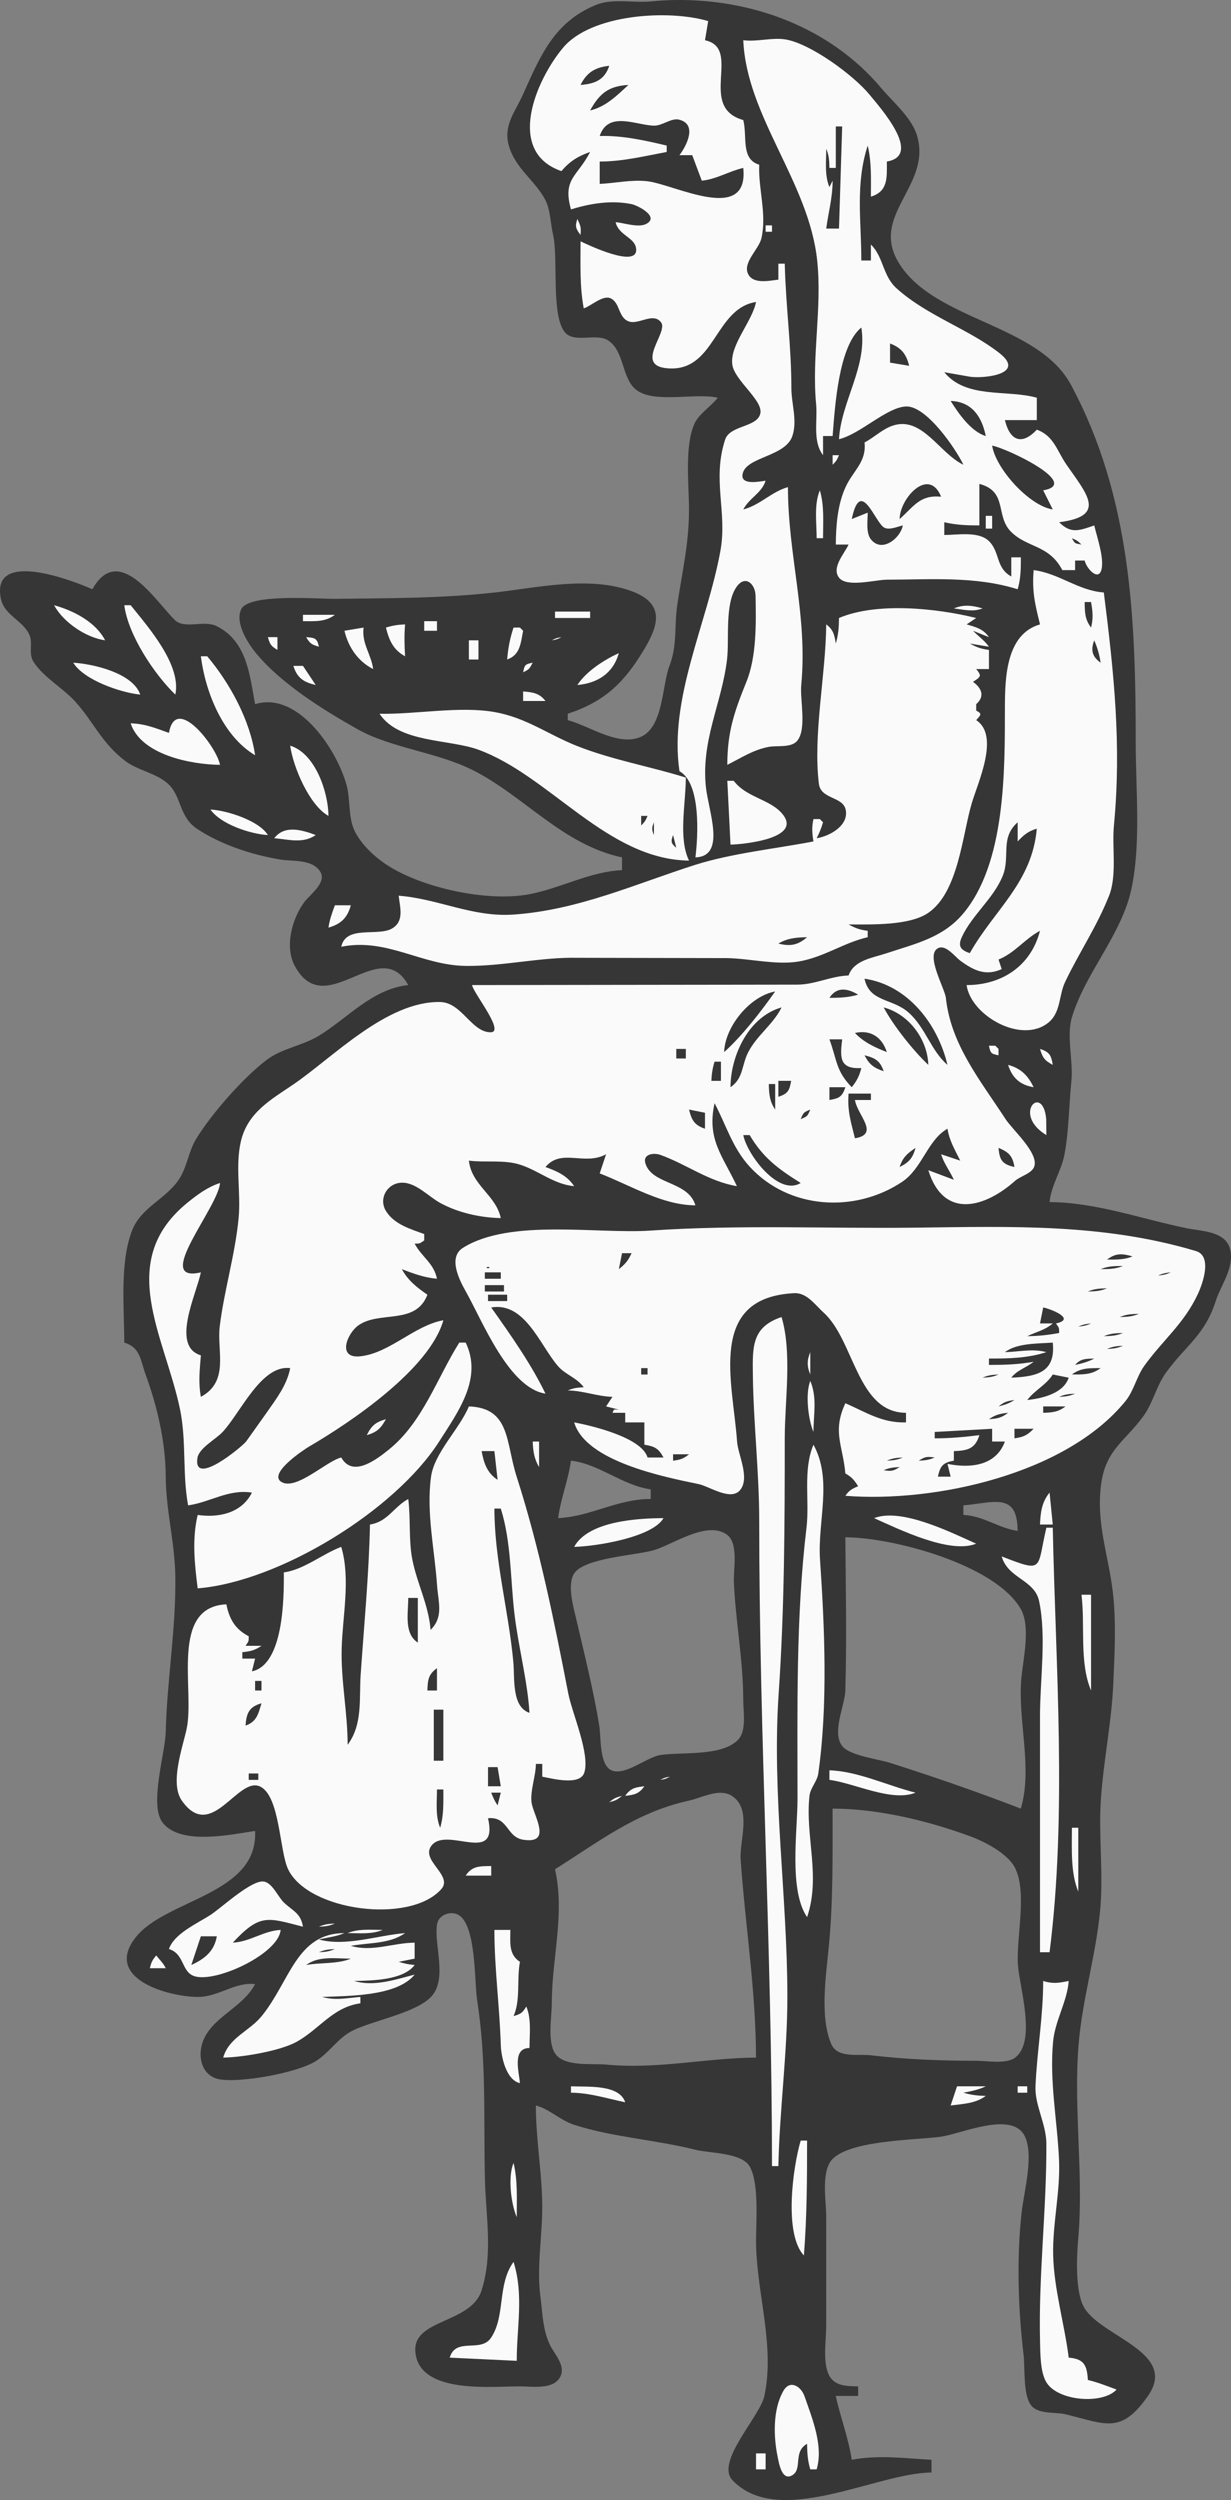 <?xml version="1.0" encoding="UTF-8" standalone="no"?>
<svg
   xmlns:dc="http://purl.org/dc/elements/1.1/"
   xmlns:cc="http://creativecommons.org/ns#"
   xmlns:rdf="http://www.w3.org/1999/02/22-rdf-syntax-ns#"
   xmlns:svg="http://www.w3.org/2000/svg"
   xmlns="http://www.w3.org/2000/svg"
   xmlns:sodipodi="http://sodipodi.sourceforge.net/DTD/sodipodi-0.dtd"
   xmlns:inkscape="http://www.inkscape.org/namespaces/inkscape"
   width="385.817"
   height="783.222"
   id="svg2"
   version="1.1"
   inkscape:version="0.48.4 r9939"
   sodipodi:docname="pythia.svg">
  <rect width="100%" height="100%" fill="#808080" stroke="none"/>
  <defs
     id="defs124" />
  <sodipodi:namedview
     pagecolor="#ffffff"
     bordercolor="#666666"
     borderopacity="1"
     objecttolerance="10"
     gridtolerance="10"
     guidetolerance="10"
     inkscape:pageopacity="0"
     inkscape:pageshadow="2"
     inkscape:window-width="1871"
     inkscape:window-height="1056"
     id="namedview122"
     showgrid="false"
     inkscape:zoom="1.8383642"
     inkscape:cx="402.93116"
     inkscape:cy="323.33496"
     inkscape:window-x="49"
     inkscape:window-y="24"
     inkscape:window-maximized="1"
     inkscape:current-layer="svg2" />
  <path
     style="fill:#363636;stroke:none"
     d="m 211.474,0.011 c -2.511,0.039 -5.033,0.2 -7.531,0.438 -5.415,0.516 -11.864,-1.023 -17,1.031 -13.363,5.346 -17.719,16.345 -23.031,28.125 -2.439,5.409 -6.223,9.656 -4.438,16 2.042,7.255 8.206,10.851 11.438,17.031 1.593,3.047 1.657,7.597 2.438,10.969 1.678,7.256 -0.687,24.962 3.625,30.406 2.927,3.696 9.84,0.208 13.594,2.625 5.171,3.328 4.207,11.668 8.688,15.375 5.531,4.575 18.741,0.94 25.688,2.594 -2.147,2.802 -5.979,5.064 -7.375,8.312 -3.046,7.093 -1.625,19.035 -1.625,26.688 0,10.967 -2.168,19.502 -3.688,30 -0.965,6.669 0.056,12.545 -2.438,19 -2.356,6.1 -1.849,19.151 -9,22.25 -7.11,3.081 -16.176,-3.505 -22.875,-5.25 l 0,-2 c 11.672,-3.838 17.724,-9.838 23.844,-20 4.506,-7.482 6.884,-14.466 -3.844,-18.406 -13.004,-4.776 -28.898,-1.228 -42,0.312 -16.652,1.956 -34.252,1.895 -51,2.094 -5.192,0.062 -27.043,-1.794 -29.375,3.312 -1.95,4.269 2.088,10.568 4.656,13.688 7.87,9.561 20.984,17.737 31.719,23.781 10.845,6.106 25.109,7.181 36.594,13.062 15.981,8.183 27.864,23.194 46.406,27.156 l 0,4 c -9.948,0.428 -19.193,5.65 -29,7.531 -13.064,2.506 -33.778,-1.888 -45,-9.375 -3.706,-2.473 -7.6,-6.153 -9.656,-10.156 -2.309,-4.495 -1.347,-10.169 -2.75,-14.969 -3.437,-11.751 -15.544,-29.093 -28.594,-25.031 -1.685,-9.069 -2.506,-19.697 -12.031,-24.438 -4.105,-2.044 -10.002,1.093 -13.125,-1.938 -5.915,-5.739 -17.521,-24.46 -25.844,-9.625 -5.867,-2.612 -31.951,-12.799 -28.656,3 1.065,5.107 6.679,6.686 8.813,11.031 1.414,2.878 -0.401,5.979 1.469,8.812 3.235,4.903 9.179,8.085 13.094,12.438 5.708,6.344 7.997,12.572 15.312,18.312 4.032,3.164 9.788,3.911 13.531,7.219 4.545,4.016 3.413,10.46 9.438,14.375 7.598,4.938 17.119,8.048 26,9.5 3.888,0.636 9.849,-0.183 12.375,3.719 2.239,3.459 -3.135,7.186 -4.937,9.594 -3.863,5.161 -6.234,14.01 -3,20 9.647,17.871 26.599,-10.166 35.562,6 -11.304,1.22 -18.847,10.289 -28,15.875 -5.22,3.186 -11.611,3.901 -16.531,7.688 -7.392,5.688 -16.985,16.622 -21.875,24.531 -2.484,4.02 -2.899,8.979 -5.469,12.812 -4.167,6.218 -11.9,8.716 -14.719,16.094 -3.861,10.104 -2.406,24.289 -2.406,35 5.076,1.54 5.038,5.486 6.688,10 3.691,10.105 6.256,21.179 6.312,32 0.055,10.538 2.824,20.527 3,31 0.276,16.44 -2.596,32.522 -3,49 -0.163,6.656 -5.265,22.88 -0.969,28.406 5.636,7.252 21.692,3.664 28.969,2.594 1.031,19.961 -27.871,21.313 -37.375,33.281 -10.369,13.056 10.361,18.694 19.375,18.719 6.665,0.019 11.712,-4.798 18,-4 -3.831,7.365 -13.53,10.289 -16.375,18 -1.806,4.899 -0.212,10.956 5.406,11.844 6.755,1.068 24.082,-2.05 29.938,-5.688 4.574,-2.843 7.023,-7.51 12.094,-9.844 6.508,-2.995 18.508,-5.232 23.625,-9.875 6.043,-5.484 1.196,-16.742 2.375,-23.312 0.509,-2.839 4.185,-4.189 6.625,-2.844 5.681,3.132 5.008,20.973 5.906,26.719 2.97,19.007 2.002,36.973 2.438,56 0.268,11.706 2.611,23.486 -1.062,35 -3.293,10.322 -21.445,8.875 -20.75,19 0.928,13.532 23.667,11 32.781,11 3.825,0 10.72,1.187 12.719,-3.156 1.615,-3.509 -1.911,-6.901 -3.312,-9.844 -2.288,-4.807 -2.291,-9.839 -2.969,-15 -1.266,-9.639 0.677,-19.321 0.562,-29 -0.123,-10.367 -2,-20.569 -2,-31 4.453,1.237 7.593,4.633 12,6.062 11.895,3.857 25.665,4.715 38,7.812 4.57,1.148 14.8,0.842 17.156,5.469 2.992,5.875 1.71,18.043 1.875,24.656 0.382,15.377 5.875,31.596 2.594,47 -1.379,6.478 -15.465,20.666 -10,26.406 14.511,15.241 45.138,-2.358 62.375,-2.406 l 0,-4 c -8.601,-0.44 -16.289,-1.594 -25,0 -1.01,-6.868 -3.565,-13.283 -5,-20 l 7,0 0,-3 c -3.699,-0.044 -7.75,-0.04 -9.375,-4.062 -1.702,-4.215 -0.625,-10.46 -0.625,-14.938 l 0,-34 c 0,-4.912 -1.399,-12.502 1.031,-16.938 4,-7.305 27.208,-7.165 34.969,-8.281 6.281,-0.904 21.671,-7.884 25.969,-0.625 3.346,5.65 0.077,17.632 -0.656,23.844 -1.687,14.302 -1.176,30.739 0.531,45 0.508,4.248 -0.194,12.12 2.188,15.688 2.143,3.211 7.649,2.265 10.969,3.062 12.511,3.003 17.323,6.439 25.844,-5.75 9.469,-13.547 -14.079,-18.334 -19.812,-27.375 -3.064,-4.83 -2.55,-16.079 -2.062,-21.625 1.791,-20.406 -1.51,-40.659 0.125,-61 1.132,-14.083 5.403,-27.896 6.75,-42 1.108,-11.592 -0.546,-23.386 0.25,-35 0.823,-12.022 3.35,-24.125 3.875,-36 0.412,-9.343 0.97,-19.715 -0.156,-29 -1.42,-11.701 -5.355,-21.755 -3.594,-34 1.516,-10.542 7.544,-13.174 13.219,-21 3.038,-4.189 4.018,-9.422 7.156,-13.719 6.253,-8.56 12.032,-11.568 15.469,-22.25 1.632,-5.073 5.807,-10.337 4.594,-16 -1.28,-5.972 -8.899,-5.876 -13.656,-6.844 -14.065,-2.863 -28.542,-8.148 -43,-8.188 0.544,-5.425 3.7,-9.741 4.688,-15 1.363,-7.252 1.416,-15.596 2.156,-23 0.634,-6.338 -1.639,-13.983 0.188,-20 4.211,-13.866 15.503,-25.705 18.594,-40 3.079,-14.246 1.375,-31.424 1.375,-46 0,-38.763 -1.439,-76.871 -20.25,-111.969 -10.308,-19.232 -42.584,-20.032 -53.875,-38.063 -9.481,-15.14 10.2,-24.251 5.625,-39.969 -1.668,-5.732 -7.509,-10.549 -11.25,-15 C 260.208,8.589 235.751,-0.365 211.474,0.011 z M 178.943,457.605 c 8.732,0.967 15.975,7.672 25,9 l 0,3 c -10.582,0 -18.801,5.527 -29,6 0.795,-6.153 3.171,-11.876 4,-18 z m 132.438,12.938 c 4.521,-0.169 7.535,1.293 7.562,9.062 -6.033,-0.857 -10.625,-4.708 -17,-5 l 0,-3 c 3.461,-0.283 6.725,-0.961 9.438,-1.062 z m -88.844,8.844 c 0.395,-0.019 0.773,-0.022 1.156,0 1.415,0.082 2.752,0.467 3.938,1.25 3.986,2.633 2.198,10.911 2.375,14.969 0.542,12.357 2.933,24.602 2.938,37 0.001,3.566 1.114,9.585 -1.594,12.406 -5.132,5.345 -17.721,3.783 -24.406,4.812 -4.256,0.656 -11.46,6.925 -15.562,4.656 -3.565,-1.971 -2.987,-10.356 -3.562,-13.875 -1.802,-11.025 -4.604,-22.119 -7.125,-33 -0.889,-3.837 -3.077,-11.118 -0.719,-14.688 3.242,-4.91 19.349,-5.625 24.969,-7.281 4.548,-1.339 11.669,-5.969 17.594,-6.25 z m 42.406,2.219 c 14.985,0.043 46.965,8.556 54.969,22.438 3.167,5.493 0.787,15.591 0.219,21.562 -1.269,13.328 3.623,28.11 -0.188,41 -13.711,-5.272 -26.814,-9.816 -41,-14.344 -3.643,-1.163 -12.619,-2.225 -14.969,-5.25 -3.376,-4.345 0.827,-12.584 0.969,-17.406 0.472,-16.11 0.133,-31.956 0,-48 z m -39.594,80.062 c 1.448,-0.07 2.838,0.168 4.062,0.969 6.347,4.151 2.3,14.028 2.719,19.969 1.459,20.641 4.812,41.402 4.812,62 -15.91,0.133 -30.809,3.735 -47,2.188 -4.417,-0.422 -13.108,0.815 -15.969,-3.5 -2.474,-3.731 -1.033,-11.392 -1.031,-15.688 0.005,-14.172 4.189,-28.049 1,-42 13.914,-8.704 25.381,-17.857 42,-21.5 2.732,-0.599 6.22,-2.283 9.406,-2.438 z m 35.594,4.938 c 14.036,0 29.763,3.759 43,8.625 4.579,1.683 11.816,5.352 14.156,9.906 3.949,7.686 0.351,21.921 0.938,30.469 0.469,6.857 5.848,23.786 -0.812,28.969 -2.804,2.183 -8.943,1.031 -12.281,1.031 -11.084,0 -21.996,-0.42 -33,-1.719 -3.872,-0.456 -10.434,0.988 -12.375,-3.438 -3.735,-8.518 -1.632,-21.907 -0.781,-30.844 1.362,-14.3 1.156,-28.631 1.156,-43 z"
     id="path6"
     inkscape:connector-curvature="0" />
  <path
     style="fill:#fafafa;stroke:none"
     d="m 221.955,6.608 -1,6 c 11.843,2.528 -2.516,20.959 12,25 1.333,5.215 -0.886,12.196 5,14 -0.334,7.555 2.418,15.376 0.697,23 -0.75,3.321 -5.534,7.309 -4.366,10.771 1.296,3.843 6.748,2.572 9.669,2.229 l 0,-5 2,0 c 0.304,13.008 2.079,25.867 2.079,39 0,4.917 1.902,9.993 0.349,14.871 -2.14,6.722 -14.722,6.546 -15.658,12.11 -0.602,3.577 5.471,2.221 7.23,2.019 -1.276,3.957 -5.091,5.342 -7,9 5.314,-1.387 8.814,-5.548 14,-7 0,21.395 6.233,40.321 4.17,62 -0.431,4.53 1.742,13.684 -1.198,17.397 -1.891,2.388 -6.314,1.476 -8.972,1.978 -4.975,0.94 -8.617,3.448 -13,5.625 0.001,-10.361 2.219,-16.707 5.985,-26.001 3.227,-7.965 3.032,-18.399 2.867,-26.984 -0.07,-3.616 -3.168,-6.647 -5.914,-2.823 -3.817,5.313 -2.272,16.461 -3.028,22.808 -1.645,13.819 -8.185,25.251 -6.621,40 0.798,7.518 6.441,21.68 -3.289,22 0.87,-6.892 1.724,-23.292 -5,-27 -3.355,-22.816 8.664,-46.154 12.83,-69 2.226,-12.205 -2.637,-22.163 1.473,-34.853 1.508,-4.656 10.251,-3.792 11.067,-8.335 0.734,-4.084 -8.047,-10.221 -8.791,-15.098 -0.936,-6.144 6.236,-13.565 7.421,-19.714 -13.14,2.033 -12.735,22.198 -27.942,20.762 -10.287,-0.971 0.545,-11.238 -1.81,-14.365 -2.449,-3.254 -6.919,0.731 -10.02,-0.269 -3.402,-1.097 -2.776,-5.683 -5.654,-7.207 -2.5,-1.325 -6.172,2.319 -8.574,3.079 -1.292,-6.961 -1,-13.945 -1,-21 1.758,0.828 18.645,9.025 17.37,1.999 -0.598,-3.292 -5.488,-3.954 -6.37,-7.999 2.693,0.218 7.131,1.843 9.623,0.522 4.227,-2.241 -2.716,-5.784 -4.624,-6.178 -6.313,-1.304 -12.981,-0.222 -18.999,1.656 -2.715,-9.684 2.014,-10.215 6,-18 -3.848,1.348 -6.343,2.891 -9,6 -17.448,-6.031 -8.166,-28.273 0.542,-38.675 8.778,-10.486 32.915,-12.033 45.458,-8.325 m 56,44 c -0.004,5.004 0.465,9.341 -5,11 0,-5.4 0.258,-10.718 -1,-16 -3.917,12.069 -2,23.512 -2,36 l 3,0 0,-5 c 4.003,3.905 3.631,9.761 8.055,13.74 9.566,8.605 22.602,12.715 32.242,20.283 8.55,6.713 -5.199,8.027 -9.297,7.387 l -8,-1.41 c 6.86,8.437 19.718,5.371 29,8 l 0,7 -10,0 c 1.561,6.535 5.352,7.999 10,3 5.373,1.952 6.276,6.601 9.326,11 6.363,9.179 12.781,16.079 -2.326,18 3.694,3.749 6.417,2.576 11,1 0.872,3.65 2.784,9.165 2.424,12.851 -0.526,5.381 -4.836,0.841 -5.424,-1.851 l -3,0 0,3 -4,0 c -4.201,-8.013 -11.027,-6.929 -16.106,-12.036 -4.945,-4.972 -0.946,-12.633 -9.894,-14.964 l 0,13 c -3.786,-0.003 -7.306,-0.121 -11,-1 l 0,4 c 4.111,0 10.742,-1.254 13.968,1.893 3.587,3.501 2.063,8.352 7.032,11.107 l 0,-6 3,0 c -0.002,3.486 -0.01,6.65 -1,10 -13.32,-4.165 -27.178,-3.022 -41,-3 -3.539,0.006 -12.526,2.517 -14.968,-0.6 -2.487,-3.177 1.693,-7.588 2.968,-10.4 l -4,0 c 0.049,-5.961 0.539,-12.518 3.059,-18 2.393,-5.208 6.616,-7.877 5.941,-14 3.123,-1.58 5.582,-4.228 9.005,-5.312 9.122,-2.888 14.487,8.747 21.995,12.312 -2.432,-5.05 -11.628,-18.575 -18.039,-18.263 -6.071,0.295 -14.155,8.566 -20.961,10.263 0.635,-11.764 8.995,-22.862 7,-35 -7.149,5.813 -8.282,24.904 -9,34 l -3,0 0,6 c -3.345,-4.415 -1.666,-10.709 -2.17,-16 -1.429,-15.014 1.92,-30.081 0.335,-45 -2.611,-24.579 -22.12,-45.031 -23.165,-69 4.395,0.543 8.85,-0.883 13,-0.282 7.88,1.142 21.583,11.259 26.545,17.301 3.362,4.094 16.769,19.091 5.455,20.981 z"
     id="path8"
     inkscape:connector-curvature="0" />
  <path
     style="fill:#363636;stroke:none"
     d="m 190.955,20.608 c -1.44,4.422 -4.544,5.676 -9,6 1.987,-3.987 4.613,-5.513 9,-6 m 6,6 c -3.646,3.374 -7.084,6.822 -12,8 2.923,-5.334 5.837,-7.679 12,-8 m 16,22 4,0 3,8 c 4.696,-0.484 8.47,-2.964 13,-4 1.817,17.714 -21.446,5.205 -30,4.184 -5.05,-0.602 -9.98,0.6 -15,0.816 l 0,-7 c 7.168,-0.005 13.97,-1.69 21,-3 l 0,-2 c -6.794,-1.618 -14.037,-3.221 -21,-3 2.652,-7.992 11.448,-3.353 17.035,-3.241 2.611,0.053 5.38,-2.485 7.835,-1.886 5.969,1.458 2.174,8.475 0.13,11.127 m 51,-9 -1,32 -4,0 c 0.685,-5.18 1.999,-9.644 2,-15 l -1,2 c -1.552,-3.697 -1,-8.017 -1,-12 0.874,2.052 0.953,3.747 1,6 l 2,0 0,-13 2,0 z"
     id="path10"
     inkscape:connector-curvature="0" />
  <path
     style="fill:#fafafa;stroke:none"
     d="m 180.955,68.608 c 1.056,2.242 1.181,2.577 1,5 -1.475,-1.935 -1.791,-2.693 -1,-5 m 61,2 0,2 -2,0 0,-2 2,0 z"
     id="path12"
     inkscape:connector-curvature="0" />
  <path
     style="fill:#363636;stroke:none"
     d="m 284.955,114.608 -6,-1 0,-6 c 3.57,1.354 5.075,3.318 6,7 m 24,22 c -4.569,-1.374 -8.504,-6.986 -11,-11 6.544,0.217 9.765,4.804 11,11 m 18,17 3,6 c -7.442,-1.158 -17.893,-12.828 -19,-20 4.422,0.764 28.174,11.962 16,14 z"
     id="path14"
     inkscape:connector-curvature="0" />
  <path
     style="fill:#fafafa;stroke:none"
     d="m 262.955,142.608 c -0.684,1.58 -0.805,1.777 -2,3 l 0,-3 2,0 z"
     id="path16"
     inkscape:connector-curvature="0" />
  <path
     style="fill:#363636;stroke:none"
     d="m 294.955,155.608 c -6.682,-0.634 -8.456,2.992 -13,7 0.079,-6.598 9.194,-16.468 13,-7 z"
     id="path18"
     inkscape:connector-curvature="0" />
  <path
     style="fill:#fafafa;stroke:none"
     d="m 256.955,153.608 c 1.435,4.853 1,9.964 1,15 l -2,0 c 0,-4.817 -0.876,-10.529 1,-15 z"
     id="path20"
     inkscape:connector-curvature="0" />
  <path
     style="fill:#363636;stroke:none"
     d="m 282.955,164.608 c -0.637,3.828 -6.447,8.756 -9.972,4.393 -1.659,-2.053 -1.026,-5.941 -1.028,-8.393 l -5,2 c 2.8,-13.425 7.318,1.264 10.227,2.713 1.629,0.812 4.138,-0.351 5.773,-0.713 z"
     id="path22"
     inkscape:connector-curvature="0" />
  <path
     style="fill:#fafafa;stroke:none"
     d="m 310.955,161.608 0,4 -2,0 0,-4 2,0 z"
     id="path24"
     inkscape:connector-curvature="0" />
  <path
     style="fill:#363636;stroke:none"
     d="m 338.955,170.608 c -2.092,-0.406 -2.02,-0.217 -3,-2 1.58,0.684 1.777,0.805 3,2 z"
     id="path26"
     inkscape:connector-curvature="0" />
  <path
     style="fill:#fafafa;stroke:none"
     d="m 345.955,185.608 c 3.164,25.033 5.576,47.753 3.17,73 -0.658,6.899 1.017,15.576 -1.523,22 -3.799,9.61 -9.352,17.766 -13.767,27 -1.974,4.128 -1.346,9.399 -5.028,12.566 -8.382,7.21 -24.559,-1.98 -25.852,-11.566 10.892,-10e-4 20.101,-5.825 23,-17 -4.78,2.508 -7.854,6.935 -13,9 l 1,3 c -4.945,2.234 -8.688,0.507 -12.961,-2.63 -1.627,-1.194 -4.406,-4.959 -6.771,-4.024 -4.518,1.784 1.913,12.689 2.229,15.654 1.556,14.617 10.728,25.763 18.718,38 2.203,3.374 10.217,10.429 9.033,14.687 -0.647,2.329 -4.38,3.143 -6.04,4.625 -9.167,8.188 -22.33,12.457 -27.208,-3.312 l 8,3 c -1.259,-2.774 -3.104,-5.09 -4,-8 l 6,2 c -1.668,-3.401 -3.396,-6.209 -4,-10 -6.293,3.58 -7.88,12.451 -14.286,16.696 -14.805,9.812 -35.351,8.553 -47.61,-4.7 -5.489,-5.934 -7.416,-13.052 -11.104,-19.996 -2.505,11.416 2.559,16.461 7,26 -8.959,-1.518 -15.707,-6.827 -23.995,-9.806 -2.002,-0.72 -5.634,-0.328 -4.659,2.733 2.129,6.689 13.386,5.413 15.654,13.073 -10.331,-0.008 -20.344,-6.275 -30,-10 l 2,-6 c -6.806,3.712 -13.976,-1.972 -19,4 3.688,1.326 6.79,2.705 9,6 -6.427,-0.584 -10.983,-4.832 -17,-6.751 -4.965,-1.583 -10.796,-0.595 -16,-1.249 0.865,7.771 8.472,10.752 10,18 -6.421,-0.133 -13.316,-1.648 -19,-4.753 -3.633,-1.985 -7.569,-6.422 -11.999,-6.339 -4.625,0.087 -7.398,5.05 -4.972,8.908 2.619,4.166 7.639,5.613 11.971,7.184 l 0,2 c -1.479,0.986 -1.203,1 -3,1 2.213,4.192 5.993,6.062 7,11 -3.951,-0.347 -7.318,-1.582 -11,-3 1.888,3.535 4.711,5.744 8,8 -3.666,9.613 -14.891,4.935 -21.571,9.564 -3.59,2.488 -6.883,10.554 0.572,9.731 9.23,-1.02 16.898,-9.653 25.999,-11.295 -4.284,15.27 -28.977,31.931 -42,39.529 -1.806,1.053 -13.377,8.729 -8.573,11.233 4.699,2.45 13.949,-6.657 18.573,-7.762 3.547,6.348 10.868,0.8 15.075,-2.613 10.486,-8.507 14.993,-22.388 21.925,-33.387 l 2,0 c 5.381,11.23 -2.361,21.65 -8.325,31 -13.708,21.491 -49.95,43.899 -75.675,46 -0.965,-7.638 -1.805,-15.417 0,-23 6.667,0.951 13.795,-0.583 17,-7 -7.404,-1.16 -12.961,2.997 -20,4 -1.83,-9.854 -0.49,-20.182 -2.515,-30 -4.759,-23.08 -20.47,-46.511 2.519,-64.996 3.165,-2.545 6.137,-4.724 9.996,-6.004 -0.583,7.744 -21.3,31.555 -6,28 -1.419,6.91 -9.491,23.119 0,26 -0.359,4.553 -0.831,8.455 0,13 9.007,-4.844 4.984,-14.374 5.904,-22 1.359,-11.258 4.828,-22.471 5.926,-34 0.748,-7.851 -1.092,-16.285 0.699,-23.999 2.119,-9.124 9.456,-13.112 16.413,-17.844 12.339,-8.392 29.251,-26.165 46.058,-25.849 6.783,0.127 9.806,9.483 15.808,9.485 4.649,0.002 -5.418,-12.274 -5.808,-14.793 l 102,-0.143 c 5.492,-0.013 10.49,-2.698 16,-2.857 1.684,-4.839 7.531,-5.511 12,-7 8.766,-2.921 17.317,-4.749 23.657,-12.093 13.677,-15.845 13.31,-45.393 13.343,-64.907 0.016,-9.51 0.421,-22.951 11,-26 -1.597,-6.433 -2.531,-10.272 -2,-17 7.996,1.017 14.08,6.485 22,7 z"
     id="path28"
     inkscape:connector-curvature="0" />
  <path
     style="fill:#363636;stroke:none"
     d="m 341.955,188.608 c 0.529,2.951 0.737,5.097 0,8 -1.942,-2.56 -1.965,-4.808 -2,-8 l 2,0 z"
     id="path30"
     inkscape:connector-curvature="0" />
  <path
     style="fill:#fafafa;stroke:none"
     d="m 307.955,190.608 c -3.001,1.172 -5.841,0.398 -9,0 3.105,-1.301 5.808,-0.942 9,0 m -267,-1 c 5.512,6.855 15.956,18.688 14,28 -6.611,-6.364 -14.788,-18.687 -16,-28 l 2,0 m -8,11 c -6.036,-0.858 -13.122,-5.66 -16,-11 6.107,1.688 13.012,5.23 16,11 m 273,-7 -3,2 c 2.986,0.882 5.203,1.419 7,4 l -5,-2 c 1.689,1.73 3.611,3.043 5,5 l -6,-1 c 2.166,1.195 3.553,1.691 6,2 l 0,6 -4,0 c 1.88,2.217 1.371,2.448 -1,4 2.749,1.982 3.786,4.565 1,7 l 0,2 c 1.969,1.057 1.455,1.321 0,3 7.443,4.825 0.545,19.511 -1.381,26 -2.982,10.05 -4.189,27.953 -13.673,34.397 -5.958,4.048 -17.951,3.603 -24.946,3.603 2.166,1.195 3.553,1.691 6,2 l 0,2 c -7.585,1.736 -14.086,6.472 -22,7.671 -6.963,1.055 -14.93,-0.983 -22,-1.118 l -47,-0.098 c -11.547,-0.245 -23.25,2.685 -35,2.541 -13.809,-0.169 -24.804,-8.871 -39,-5.996 1.475,-6.882 11.43,-3.117 15.917,-5.722 3.933,-2.284 2.461,-6.677 2.083,-10.278 12.568,0.992 23.074,6.796 36,5.911 20.254,-1.388 38.302,-9.646 57,-15.594 11.286,-3.59 25.353,-5.074 37,-7.317 -0.436,-2.607 -0.563,-4.429 0,-7 l 2,0 1,1 c -0.547,1.875 -1.11,3.255 -2,5 3.9,-0.603 10.069,-3.849 9.118,-8.853 -0.821,-4.32 -7.824,-3.247 -8.425,-8.241 -1.866,-15.503 2.176,-34.063 2.307,-49.906 2.221,1.675 2.562,3.257 3,6 0.81,-2.729 0.979,-5.15 1,-8 11.806,-5.011 30.425,-3.098 43,0 m -121,-2 0,2 -11,0 0,-2 11,0 m -80,1 c -3.04,2.303 -6.268,1.997 -10,2 l 0,-2 10,0 m 32,2 0,3 -4,0 0,-3 4,0 m -10,1 c -0.282,3.382 -0.197,6.617 0,10 -3.715,-2.053 -4.979,-4.962 -6,-9 2.106,-0.644 3.795,-0.906 6,-1 m 36,1 1,1 c -0.765,3.925 -0.913,7.564 -5,9 0.276,-3.472 0.883,-6.702 2,-10 l 2,0 m -49,0 c -0.632,5.101 2.339,8.158 3,13 -4.755,-2.415 -7.778,-6.845 -9,-12 l 6,-1 m 62,3 c -1.248,0.685 -1.548,0.749 -3,1 1.248,-0.685 1.548,-0.749 3,-1 m -76,3 c -2.297,-0.674 -2.774,-0.965 -4,-3 2.739,0.211 3.422,0.303 4,3 m -13,-3 0,4 c -2.035,-1.226 -2.326,-1.703 -3,-4 l 3,0 z"
     id="path32"
     inkscape:connector-curvature="0" />
  <path
     style="fill:#363636;stroke:none"
     d="m 342.955,200.608 c 1.012,2.373 1.622,4.449 2,7 -2.661,-1.878 -3.177,-3.963 -2,-7 z"
     id="path34"
     inkscape:connector-curvature="0" />
  <path
     style="fill:#fafafa;stroke:none"
     d="m 149.955,200.608 0,6 -3,0 0,-6 3,0 m 44,4 c -1.778,6.331 -6.64,9.423 -13,10 2.732,-4.26 8.436,-7.91 13,-10 m -129,1 c 7.122,8.49 13.358,19.888 15,31 -10.208,-6.083 -15.602,-19.938 -17,-31 l 2,0 m 102,2 c -1.001,1.924 -1.078,2.099 -3,3 0.482,-2.364 0.636,-2.518 3,-3 m -123,10 c -6.202,-0.618 -17.703,-4.592 -21,-10 6.452,0.41 18.697,3.276 21,10 m 51,-9 4,6 c -3.811,-0.916 -5.828,-2.199 -7,-6 l 3,0 m 76,11 -7,0 0,-3 c 3.048,0.277 5.12,0.526 7,3 m 44,24 c -0.035,8.291 -2.402,19.029 1,26 -25.637,-0.3 -43.6,-26.553 -66,-34.732 -9.265,-3.383 -24.912,-2.055 -31,-11.268 11.315,0.234 25.07,-2.463 36,-0.536 10.121,1.784 16.789,7.053 26,10.674 11.075,4.354 22.728,6.345 34,9.862 m -146,-4 c -9.059,-0.076 -24.79,-3.137 -28,-13 4.462,0.107 7.857,1.529 12,3 2.135,-12.287 14.917,4.281 16,10 m 34,16 c -5.97,-3.278 -11.095,-15.314 -12,-22 7.844,2.398 11.912,14.472 12,22 m 127,-11 c 4.03,5.342 11.486,5.713 15.353,10.505 6.209,7.697 -12.662,9.419 -16.353,9.495 l -1,-20 2,0 m -146,17 c -5.449,-0.297 -14.821,-3.398 -18,-8 5.227,0.285 15.246,3.498 18,8 z"
     id="path36"
     inkscape:connector-curvature="0" />
  <path
     style="fill:#363636;stroke:none"
     d="m 202.955,255.608 c -0.684,1.58 -0.805,1.777 -2,3 l 0,-3 2,0 m 116,2 0,6 c 2,-2.105 3.237,-3.18 6,-4 -1.474,16.883 -13.389,25.469 -21,39 -2.675,-0.9 -3.881,-2.04 -2.512,-5.019 3.164,-6.884 9.752,-11.903 12.743,-18.981 2.627,-6.212 -0.912,-11.987 4.769,-17 m -114,0 0,4 c -0.71,-1.76 -0.71,-2.24 0,-4 z"
     id="path38"
     inkscape:connector-curvature="0" />
  <path
     style="fill:#fafafa;stroke:none"
     d="m 98.955,261.608 c -4.073,2.779 -8.358,1.366 -13,1 3.226,-4.237 8.621,-2.64 13,-1 z"
     id="path40"
     inkscape:connector-curvature="0" />
  <path
     style="fill:#363636;stroke:none"
     d="m 210.955,261.608 1,4 c -1.656,-1.404 -1.751,-1.954 -1,-4 z"
     id="path42"
     inkscape:connector-curvature="0" />
  <path
     style="fill:#fafafa;stroke:none"
     d="m 109.955,283.608 c -1.074,3.931 -3.096,5.885 -7,7 0.334,-2.512 1.146,-4.62 2,-7 l 5,0 z"
     id="path44"
     inkscape:connector-curvature="0" />
  <path
     style="fill:#363636;stroke:none"
     d="m 252.955,293.608 c -2.905,2.524 -5.292,2.925 -9,2 2.889,-1.731 5.661,-1.929 9,-2 m 44,40 c -5.224,-4.493 -6.817,-11.603 -12.17,-16.38 -5.089,-4.542 -12.315,-3.22 -13.83,-10.62 13.605,2.011 22.975,14.227 26,27 m -28,-22 c -3.041,0.9 -5.831,0.992 -9,1 2.303,-3.539 5.605,-3.031 9,-1 m -26,-1 c -4.394,6.238 -10.357,13.946 -16,19 0.264,-8.001 8.076,-17.553 16,-19 m 48,23 c -4.744,-4.455 -10.96,-12.304 -14,-18 7.868,2.066 13.739,9.935 14,18 m -46,-18 c -2.558,5.249 -7.71,8.725 -10.432,14 -2.124,4.117 -1.478,8.216 -5.568,11 0.028,-9.932 5.689,-22.106 16,-25 m 33,14 c -3.737,-1.475 -7.246,-3.064 -10,-6 4.882,-1.078 8.47,1.258 10,6 m -14,-4 c -0.715,5.821 -0.833,9.353 6,9 -0.597,2.421 -1.433,4.057 -3,6 -5.017,-5.103 -4.629,-8.643 -7,-15 l 4,0 z"
     id="path46"
     inkscape:connector-curvature="0" />
  <path
     style="fill:#fafafa;stroke:none"
     d="m 311.955,327.608 1,1 0,2 c -2.364,-0.482 -2.518,-0.636 -3,-3 l 2,0 m 18,6 c -2.547,-1.373 -3.188,-2.218 -4,-5 2.964,0.968 3.503,1.934 4,5 z"
     id="path48"
     inkscape:connector-curvature="0" />
  <path
     style="fill:#363636;stroke:none"
     d="m 214.955,328.608 0,3 -3,0 0,-3 3,0 m 62,7 c -3.107,-1.078 -4.483,-2.082 -6,-5 3.326,0.814 4.906,1.71 6,5 m -51,-3 0,6 -3,0 c 0.094,-2.205 0.356,-3.894 1,-6 l 2,0 z"
     id="path50"
     inkscape:connector-curvature="0" />
  <path
     style="fill:#fafafa;stroke:none"
     d="m 323.955,340.608 c -4.222,-0.695 -6.723,-2.92 -8,-7 3.989,1.087 6.226,3.308 8,7 z"
     id="path52"
     inkscape:connector-curvature="0" />
  <path
     style="fill:#363636;stroke:none"
     d="m 247.955,338.608 c -0.497,3.066 -1.036,4.032 -4,5 l 0,-5 4,0 m -5,1 0,8 c -1.768,-2.585 -1.928,-4.884 -2,-8 l 2,0 m 22,1 c -0.968,2.964 -1.934,3.503 -5,4 l 0,-4 5,0 m 8,2 0,2 -5,0 c 0.753,4.801 7.881,10.681 0,12 -1.278,-5.163 -2.409,-8.577 -2,-14 l 7,0 z"
     id="path54"
     inkscape:connector-curvature="0" />
  <path
     style="fill:#fafafa;stroke:none"
     d="m 327.955,355.608 c -10.935,-6.609 -1.088,-16.416 -0.059,-5.024 l 0.059,5.024 z"
     id="path56"
     inkscape:connector-curvature="0" />
  <path
     style="fill:#363636;stroke:none"
     d="m 253.955,347.608 c -0.899,2.124 -0.876,2.101 -3,3 0.899,-2.124 0.876,-2.101 3,-3 m -33,1 0,5 c -3.29,-1.094 -4.186,-2.674 -5,-6 l 5,1 m 14,7 c 4.239,7.152 9.023,10.643 16,15 -6.949,4.247 -16.755,-8.844 -18,-15 l 2,0 m 83,10 c -3.795,-0.827 -4.696,-2.171 -5,-6 3.237,1.353 4.412,2.517 5,6 m -31,-6 c -0.925,3.24 -1.988,4.495 -5,6 0.965,-3.012 2.377,-4.238 5,-6 z"
     id="path58"
     inkscape:connector-curvature="0" />
  <path
     style="fill:#fafafa;stroke:none"
     d="m 264.955,468.608 c 1.222,-1.733 2.009,-2.151 4,-3 -1.277,-1.985 -1.981,-2.85 -4,-4 -0.8,-8.87 -4.157,-13.093 0,-22 6.672,2.914 11.516,6.233 19,6 l 0,-3 c -15.355,-0.054 -16.16,-22.689 -25.827,-31.4 -2.661,-2.397 -5.229,-6.279 -9.212,-6.08 -27.39,1.369 -19.209,27.851 -17.907,46.48 0.293,4.192 4.14,11.431 0.918,15.243 -2.934,3.471 -9.627,-1.216 -12.968,-1.908 -10.895,-2.257 -35.408,-7.11 -39.004,-19.335 5.942,1.125 21.189,4.81 23,11 l 5,0 c -1.556,-2.85 -2.793,-3.503 -6,-4 l 0,-7 -6,0 0,-3 -4,0 c 0.65,-1.3 0.147,-1 2,-1 l -4,-1 2,-3 c -4.824,-0.142 -9.133,-1.946 -14,-2 1.769,-0.779 3.036,-0.912 5,-1 -2.265,-3.065 -5.684,-3.892 -8.031,-6.58 -5.67,-6.497 -10.356,-20.236 -20.969,-18.42 5.979,8.459 12.532,17.706 17,27 -11.486,-1.773 -19.728,-22.718 -24.956,-32 -2.077,-3.688 -5.661,-10.706 -0.881,-13.697 14.78,-9.248 42.113,-4.247 58.837,-5.393 27.566,-1.887 55.347,-0.585 83,-0.914 29.973,-0.356 58.694,-1.364 87.852,7.322 5.209,1.552 2.18,10.139 0.599,13.512 -4.353,9.283 -10.859,14.285 -16.69,22.34 -2.524,3.487 -3.29,7.873 -6.01,11.21 -18.585,22.8 -59.599,31.839 -87.751,29.62 z"
     id="path60"
     inkscape:connector-curvature="0" />
  <path
     style="fill:#363636;stroke:none"
     d="m 354.955,393.608 c -2.613,1.098 -5.165,0.993 -8,1 2.748,-2.075 4.728,-1.935 8,-1 m -157,-1 c -1.104,2.357 -1.956,3.376 -4,5 l 1,-5 3,0 m 154,4 c -2.332,0.985 -4.457,0.981 -7,1 2.332,-0.985 4.457,-0.981 7,-1 m -198.667,0.333 c 0.445,0.445 -0.611,0.389 -0.666,0.334 -0.445,-0.445 0.611,-0.389 0.666,-0.334 m 213.667,1.667 c -1.506,0.683 -2.315,0.826 -4,1 1.506,-0.683 2.315,-0.826 4,-1 m -210,0 0,2 -5,0 0,-2 5,0 m 1,4 0,2 -6,0 0,-2 6,0 m 189,1 c -2.052,0.874 -3.747,0.953 -6,1 2.052,-0.874 3.747,-0.953 6,-1 m -188,2 0,2 -6,0 0,-2 6,0 m 172,9 c 0.986,1.478 1,1.203 1,3 -3.363,0.625 -6.578,0.972 -10,1 2.839,-1.379 5.571,-1.884 8,-4 l -4,0 1,-5 c 2.671,0.55 10.346,3.666 4,5 m 26,-3 c -2.052,0.874 -3.747,0.953 -6,1 2.052,-0.874 3.747,-0.953 6,-1 z"
     id="path62"
     inkscape:connector-curvature="0" />
  <path
     style="fill:#fafafa;stroke:none"
     d="m 244.955,412.608 c 3.358,11.359 1,26.167 1,38 0,26.806 -0.083,53.308 -1.91,80 -2.148,31.353 2.731,63.602 2.731,95 0,17.679 -2.457,35.469 -2.821,53 l -2,0 c 0,-67.411 -4,-134.557 -4,-202 0,-15.408 -1.814,-30.655 -1.996,-46 -0.103,-8.633 -0.352,-14.897 8.996,-18 z"
     id="path64"
     inkscape:connector-curvature="0" />
  <path
     style="fill:#363636;stroke:none"
     d="m 341.955,414.608 c -1.506,0.683 -2.315,0.826 -4,1 1.506,-0.683 2.315,-0.826 4,-1 m 10,3 c -2.052,0.874 -3.747,0.953 -6,1 2.052,-0.874 3.747,-0.953 6,-1 m -22,3 c 0.959,9.293 -4.882,10.651 -13,11 1.821,-2.409 4.683,-3.083 7,-5 -4.7,0.873 -9.231,1 -14,1 l 0,-2 c 6.317,0 11.93,-0.076 18,-2 -4.344,-1.194 -8.539,-0.092 -13,0 3.819,-2.893 10.25,-2.625 15,-3 m 22,1 c -1.769,0.779 -3.036,0.912 -5,1 1.769,-0.779 3.036,-0.912 5,-1 z"
     id="path66"
     inkscape:connector-curvature="0" />
  <path
     style="fill:#fafafa;stroke:none"
     d="m 253.955,423.608 0,7 c -1.059,-2.534 -1.059,-4.466 0,-7 z"
     id="path68"
     inkscape:connector-curvature="0" />
  <path
     style="fill:#363636;stroke:none"
     d="m 342.955,425.608 c -1.969,1.063 -3.798,1.532 -6,2 1.734,-2.003 3.355,-1.923 6,-2 m -252,3 c -1.038,5.366 -4.336,9.571 -7.414,14 l -6.405,8.996 c -1.329,1.665 -16.674,14.412 -15.26,5.154 0.464,-3.033 5.745,-5.895 7.754,-7.996 5.703,-5.959 12.202,-21.32 21.325,-20.154 m 254,0 c -2.804,2.125 -5.533,1.988 -9,2 2.804,-2.125 5.534,-1.988 9,-2 m -142,0 0,2 -2,0 0,-2 2,0 m 132,3 c -1.623,4.91 -8.214,6.484 -13,7 2.37,-3.126 5.986,-4.753 8,-8 l 5,1 m -22,-1 c -1.769,0.779 -3.036,0.912 -5,1 1.769,-0.779 3.036,-0.912 5,-1 z"
     id="path70"
     inkscape:connector-curvature="0" />
  <path
     style="fill:#fafafa;stroke:none"
     d="m 253.955,432.608 c 2.216,5.334 1.016,10.361 1,16 -1.682,-4.009 -2.582,-11.946 -1,-16 z"
     id="path72"
     inkscape:connector-curvature="0" />
  <path
     style="fill:#363636;stroke:none"
     d="m 336.955,436.608 c -1.769,0.779 -3.036,0.912 -5,1 1.769,-0.779 3.036,-0.912 5,-1 m -19,2 c -1.693,1.062 -3.04,1.52 -5,2 1.789,-1.422 2.706,-1.697 5,-2 m 16,2 c -2.308,1.759 -4.092,1.917 -7,2 l 0,-2 7,0 z"
     id="path74"
     inkscape:connector-curvature="0" />
  <path
     style="fill:#fafafa;stroke:none"
     d="m 169.955,556.608 0,-4 -2,0 c -0.035,3.914 -1.799,8.228 -1.362,12 0.46,3.968 6.764,13.202 -2.584,11.752 -5.401,-0.837 -4.597,-7.299 -11.054,-6.752 3.332,14.674 -12.543,2.697 -17.535,8.372 -4.116,4.681 6.793,9.477 2.877,13.864 -9.873,11.061 -41.743,6.865 -47.998,-6.241 -2.711,-5.68 -2.548,-22.735 -8.66,-25.859 -7.065,-3.611 -15.327,17.641 -24.656,4.354 -3.844,-5.474 0.284,-16.719 1.517,-22.49 2.597,-12.161 -5.378,-38.183 12.455,-39 0.889,4.594 2.788,7.847 7,10 0,1.797 -0.014,1.521 -1,3 l 5,0 c -2.042,1.416 -3.511,1.745 -6,2 l 0,2 4,0 -1,4 c 9.893,-2.063 10.068,-22.778 10,-31 6.406,-0.889 11.954,-5.728 18,-8 2.98,10.081 0.383,21.701 0.129,32 -0.246,9.948 1.87,20.011 1.871,30 4.792,-6.421 3.571,-14.429 4.089,-22 1.072,-15.654 2.587,-31.309 2.911,-47 5.6,-0.871 7.377,-5.473 12,-8 0.782,6.185 0.092,12.856 1.264,18.91 1.452,7.502 5.086,14.136 5.736,22.09 4.165,-4.079 2.387,-8.692 2.025,-14 -0.76,-11.128 -3.408,-22.725 -1.892,-33.91 1.031,-7.611 8.876,-14.911 11.867,-22.09 13.036,0.479 11.497,11.177 14.972,22 7.147,22.262 11.724,45.044 16.194,68 1.194,6.131 6.83,18.782 5.022,24.682 -1.309,4.27 -10.171,1.878 -13.188,1.318 z"
     id="path76"
     inkscape:connector-curvature="0" />
  <path
     style="fill:#363636;stroke:none"
     d="m 315.955,442.608 c -2.057,1.582 -3.387,1.826 -6,2 2.042,-1.416 3.511,-1.745 6,-2 z"
     id="path78"
     inkscape:connector-curvature="0" />
  <path
     style="fill:#fafafa;stroke:none"
     d="m 120.955,444.608 c -1.614,2.902 -2.808,4.067 -6,5 1.505,-3.012 2.76,-4.075 6,-5 z"
     id="path80"
     inkscape:connector-curvature="0" />
  <path
     style="fill:#363636;stroke:none"
     d="m 323.955,447.608 c -1.988,2.061 -3.157,2.579 -6,3 l 0,-3 6,0 m -13,0 0,4 4,0 c -2.845,7.768 -11.094,8.398 -18,7 l 1,4 -4,0 c 0.728,-3.351 1.597,-4.413 5,-5 l 0,-3 c 4.265,-0.139 6.697,-0.708 8,-5 -4.716,0.596 -9.237,0.999 -14,1 l 0,-2 18,-1 z"
     id="path82"
     inkscape:connector-curvature="0" />
  <path
     style="fill:#fafafa;stroke:none"
     d="m 168.955,451.608 0,8 c -1.561,-2.603 -1.862,-4.978 -2,-8 l 2,0 m 86,1 c 6.061,11.017 1.235,24.007 2.054,36 1.455,21.302 2.489,45.567 -0.537,66.961 -0.371,2.626 -2.497,4.47 -2.779,7.129 -1.356,12.757 3.597,25.105 -0.738,37.91 -5.772,-8.448 -3,-26.987 -3,-37 0,-28.316 -0.536,-56.995 2.816,-85 1.002,-8.377 -1.177,-18.065 2.184,-26 z"
     id="path84"
     inkscape:connector-curvature="0" />
  <path
     style="fill:#363636;stroke:none"
     d="m 154.955,454.608 1,9 c -3.285,-2.154 -4.324,-5.212 -5,-9 l 4,0 m 138,2 c -1.769,0.779 -3.036,0.912 -5,1 1.986,-1.301 2.628,-1.33 5,-1 m -77,-1 c -1.788,1.422 -2.706,1.697 -5,2 l 0,-2 5,0 m 67,1 c -1.769,0.779 -3.036,0.912 -5,1 1.769,-0.779 3.036,-0.912 5,-1 z"
     id="path86"
     inkscape:connector-curvature="0" />
  <path
     style="fill:#363636;stroke:none"
     d="m 281.955,459.608 c -1.986,1.301 -2.628,1.33 -5,1 1.769,-0.779 3.036,-0.912 5,-1 z"
     id="path90"
     inkscape:connector-curvature="0" />
  <path
     style="fill:#fafafa;stroke:none"
     d="m 328.955,467.608 1,10 -4,0 c 0.167,-3.825 0.544,-6.999 3,-10"
     id="path3055"
     inkscape:connector-curvature="0" />
  <path
     style="fill:#363636;stroke:none"
     d="m 156.955,472.608 c 3.29,10.403 3.004,22.211 4.285,33 1.22,10.27 4.07,20.866 4.715,31 -5.649,-1.875 -4.595,-10.839 -5.075,-16 -1.494,-16.073 -5.925,-31.908 -5.925,-48 l 2,0 z"
     id="path94"
     inkscape:connector-curvature="0" />
  <path
     style="fill:#fafafa;stroke:none"
     d="m 305.955,483.608 c -8.25,3.363 -24.28,-4.562 -32,-8 8.574,-3.345 24.094,4.495 32,8"
     id="path3069"
     inkscape:connector-curvature="0" />
  <path
     style="fill:#fafafa;stroke:none"
     d="m 207.955,475.608 c -3.486,6.029 -21.172,8.854 -28,9 4.378,-8.044 19.749,-8.977 28,-9"
     id="path3067"
     inkscape:connector-curvature="0" />
  <path
     style="fill:#fafafa;stroke:none"
     d="m 329.955,478.608 c 0.901,43.622 4.492,89.541 -1,133 l -3,0 0,-74 c 0,-11.33 2.059,-24.91 -0.279,-35.995 -1.43,-6.785 -9.757,-7.031 -11.721,-14.005 13.464,5.204 10.922,4.055 14,-9 l 2,0"
     id="path3065"
     inkscape:connector-curvature="0" />
  <path
     style="fill:#fafafa;stroke:none"
     d="m 341.955,499.608 0,30 c -3.738,-8.826 -1.805,-20.547 -3,-30 l 3,0 z"
     id="path96"
     inkscape:connector-curvature="0" />
  <path
     style="fill:#363636;stroke:none"
     d="m 130.955,500.608 0,14 c -4.4,-2.853 -3,-9.255 -3,-14 l 3,0 m 6,22 0,7 -3,0 c 0.107,-3.301 0.277,-5.039 3,-7 m -55,4 0,3 -2,0 0,-3 2,0 m 0,7 c -1.006,3.396 -1.522,5.782 -5,7 0.275,-3.902 1.117,-5.903 5,-7 m 57,2 0,16 -3,0 0,-16 3,0 m 17,18 1,6 -4,0 0,-6 3,0 z"
     id="path98"
     inkscape:connector-curvature="0" />
  <path
     style="fill:#fafafa;stroke:none"
     d="m 286.955,561.608 c -7.416,3.025 -19.167,-3.005 -27,-4 l 0,-3 c 8.882,0.263 18.312,4.854 27,7 z"
     id="path100"
     inkscape:connector-curvature="0" />
  <path
     style="fill:#363636;stroke:none"
     d="m 80.955,555.608 0,2 -3,0 0,-2 3,0 z"
     id="path102"
     inkscape:connector-curvature="0" />
  <path
     style="fill:#fafafa;stroke:none"
     d="m 209.955,556.608 c -1.248,0.685 -1.549,0.749 -3,1 1.248,-0.685 1.548,-0.749 3,-1 m -8,3 c -1.666,2.38 -3.123,2.682 -6,3 1.666,-2.38 3.123,-2.682 6,-3 z"
     id="path104"
     inkscape:connector-curvature="0" />
  <path
     style="fill:#363636;stroke:none"
     d="m 138.955,560.608 c 0,4.113 0.171,8.04 -1,12 -1.552,-3.697 -1,-8.017 -1,-12 l 2,0 z"
     id="path106"
     inkscape:connector-curvature="0" />
  <path
     style="fill:#363636;stroke:none"
     d="m 156.955,561.608 -1,4 c -0.911,-1.377 -1.404,-2.44 -2,-4 l 3,0 z"
     id="path110"
     inkscape:connector-curvature="0" />
  <path
     style="fill:#fafafa;stroke:none"
     d="m 194.955,562.608 c -1.543,1.267 -2.048,1.489 -4,2 1.543,-1.267 2.048,-1.489 4,-2"
     id="path3056"
     inkscape:connector-curvature="0" />
  <path
     style="fill:#fafafa;stroke:none"
     d="m 337.955,572.608 0,20 c -2.461,-5.851 -2,-13.696 -2,-20 l 2,0"
     id="path3052"
     inkscape:connector-curvature="0" />
  <path
     style="fill:#fafafa;stroke:none"
     d="m 153.955,584.608 0,3 -8,0 c 2.002,-3.089 4.464,-2.959 8,-3"
     id="path3050"
     inkscape:connector-curvature="0" />
  <path
     style="fill:#fafafa;stroke:none"
     d="m 94.955,603.608 c -11.007,-2.831 -13.449,-4.237 -22,5 5.495,-0.298 9.519,-3.701 15,-4 -0.588,7.401 -19.976,16.522 -26.852,14.551 -4.35,-1.247 -3.163,-7.038 -8.148,-8.551 1.571,-4.786 8.818,-7.997 13.004,-10.681 3.367,-2.158 13.065,-11.29 16.903,-10.437 2.659,0.591 4.353,4.966 6.277,6.704 2.941,2.657 5.132,3.278 5.816,7.414"
     id="path3048"
     inkscape:connector-curvature="0" />
  <path
     style="fill:#fafafa;stroke:none"
     d="m 104.955,602.608 c -1.769,0.779 -3.036,0.912 -5,1 1.769,-0.779 3.036,-0.912 5,-1"
     id="path3046"
     inkscape:connector-curvature="0" />
  <path
     style="fill:#fafafa;stroke:none"
     d="m 159.955,604.608 c 0.003,3.987 -0.598,7.668 3,10 -1.026,5.507 0.236,12.063 -2,17 2.297,-0.674 2.774,-0.965 4,-3 1.661,3.959 1,8.737 1,13 -5.527,0 -3.274,7.529 -3,11 -4.213,-0.903 -5.88,-8.003 -6,-12 -0.363,-12.055 -2,-23.846 -2,-36 l 5,0"
     id="path3044"
     inkscape:connector-curvature="0" />
  <path
     style="fill:#fafafa;stroke:none"
     d="m 119.955,604.608 c -3.432,1.44 -7.3,1 -11,1 3.432,-1.44 7.3,-1 11,-1"
     id="path3042"
     inkscape:connector-curvature="0" />
  <path
     style="fill:#fafafa;stroke:none"
     d="m 126.955,605.608 c -4.858,3.461 -11.299,2.942 -17,4 6.73,1.985 13.151,-0.943 20,-1 l 0,5 -5,1 c 1.801,0.562 3.122,0.824 5,1 -3.634,4.795 -13.357,4.884 -19,5 6.3,1.845 12.802,-0.396 19,-2 -5.531,6.873 -20.869,6.651 -29,7 4.134,1.188 7.782,0.333 12,0 l 0,2 c -8.671,1.199 -12.742,8.032 -20,12.066 -5.162,2.869 -17.085,4.864 -23,4.934 1.822,-6.352 8.196,-8.204 12.141,-13.093 8.798,-10.904 10.868,-25.905 25.859,-25.907 -2.527,1.092 -5.302,1.349 -8,2 8.427,2.317 18.421,-1.322 27,-2 z"
     id="path112"
     inkscape:connector-curvature="0" />
  <path
     style="fill:#363636;stroke:none"
     d="m 67.955,606.608 c -0.784,4.677 -3.816,7.077 -8,9 l 3,-9 5,0 m 37,4 c -1.769,0.779 -3.036,0.912 -5,1 1.769,-0.779 3.036,-0.912 5,-1 z"
     id="path114"
     inkscape:connector-curvature="0" />
  <path
     style="fill:#fafafa;stroke:none"
     d="m 48.955,612.608 c 1.13,1.4 2.218,2.416 3,4 l -5,0 c 0.511,-1.952 0.733,-2.457 2,-4 z"
     id="path116"
     inkscape:connector-curvature="0" />
  <path
     style="fill:#363636;stroke:none"
     d="m 109.955,613.608 c -4.193,1.759 -9.463,1.158 -14,2 3.887,-2.944 9.284,-2 14,-2 z"
     id="path118"
     inkscape:connector-curvature="0" />
  <path
     style="fill:#fafafa;stroke:none"
     d="m 334.955,620.608 c -0.485,6.455 -4.279,12.371 -4.896,19 -1.169,12.578 1.309,24.612 1.857,37 0.447,10.119 -2.079,20.01 -1.832,30 0.26,10.522 3.544,21.499 4.871,32 4.783,0.381 5.745,2.393 6,7 3.069,0.723 6.032,1.911 9,3 -4.366,4.72 -18.336,3.664 -21.973,-2.228 -1.972,-3.196 -1.922,-9.104 -2.012,-12.772 -0.51,-20.788 2.077,-41.342 1.984,-62 -0.028,-6.216 -3.669,-12.07 -3.414,-18 0.473,-10.996 2.415,-21.759 2.415,-33 3.027,0.956 4.938,0.619 8,0 m -13,33 0,2 -3,0 0,-2 3,0 m -13,0 c -2.251,1.088 -4.535,1.519 -7,2 2.418,0.722 4.472,0.948 7,1 -3.122,2.377 -7.14,2.512 -11,3 l 2,-6 9,0 m -113,5 c -5.77,-1.194 -11.053,-2.95 -17,-3 l 0,-2 c 5.246,0.225 15.122,-0.657 17,5 m 57,12 c 0,12.082 -0.051,23.979 -1,36 -6.327,-6.753 -3.47,-27.643 -1,-36 l 2,0 m -92,7 c 1.331,5.592 1,11.283 1,17 -1.823,-4.342 -2.823,-12.615 -1,-17 m 0,31 c 3.248,10.408 1.001,20.336 1,31 l -21,-1 c 1.909,-6.527 9.707,-1.395 12.94,-6.218 4.615,-6.885 1.873,-16.612 7.06,-23.782 m 95,65 -2,0 c -0.81,-2.729 -0.979,-5.15 -1,-8 -4.488,2.499 -1.359,7.846 -4.599,9.824 -3.369,2.058 -4.265,-4.008 -4.641,-5.825 -1.284,-6.213 -1.546,-14.696 1.804,-20.565 2.109,-3.693 5.572,-1.364 6.613,1.625 2.455,7.049 5.99,15.606 3.823,22.941 m -16,-5 0,5 -3,0 0,-5 3,0 z"
     id="path120"
     inkscape:connector-curvature="0" />
</svg>
